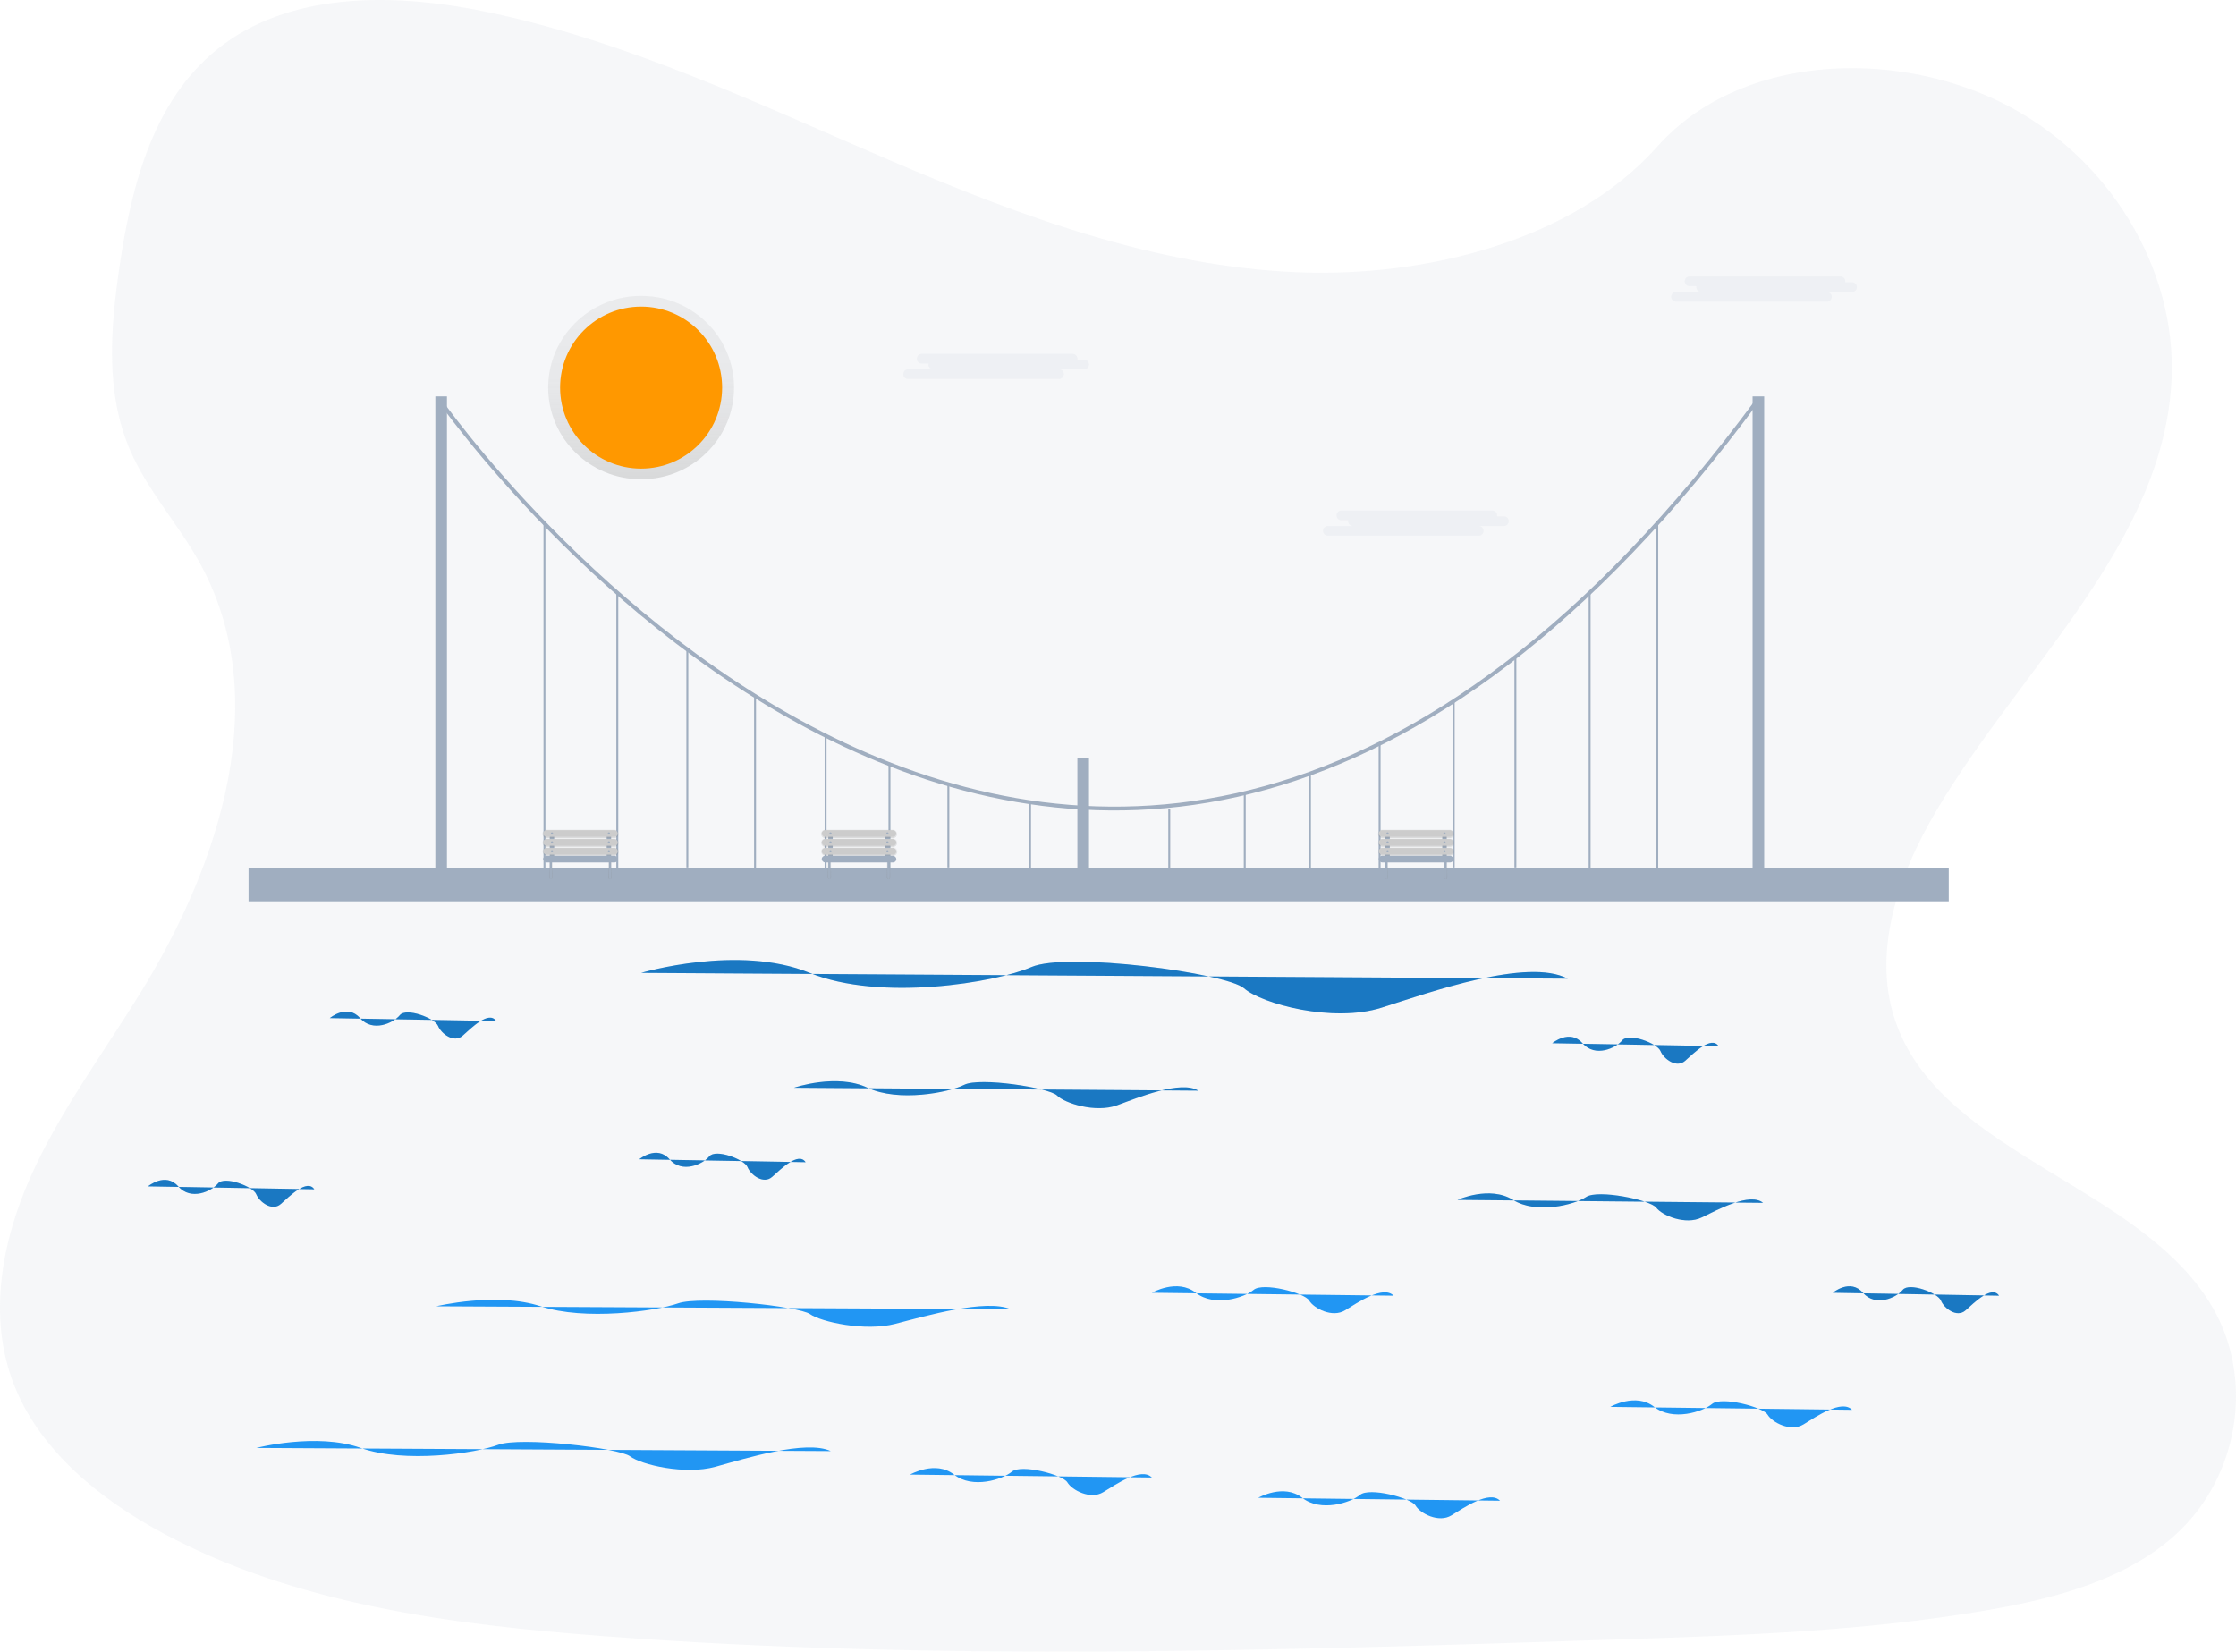 <svg id="e470295d-6d5e-4123-88f1-170a4c996bf6" data-name="Layer 1" xmlns="http://www.w3.org/2000/svg" xmlns:xlink="http://www.w3.org/1999/xlink" width="1156" height="853.866" viewBox="0 0 1156 853.866"><defs><linearGradient id="b25944ff-9dac-4ece-9cd5-369bec2dcc7e" x1="331.454" y1="247.789" x2="331.454" y2="152.962" gradientUnits="userSpaceOnUse"><stop offset="0" stop-color="gray" stop-opacity="0.25"/><stop offset="0.535" stop-color="gray" stop-opacity="0.12"/><stop offset="1" stop-color="gray" stop-opacity="0.1"/></linearGradient><linearGradient id="e5c18c70-8333-456c-9a9a-a560a8a1df4a" x1="732.112" y1="433.301" x2="732.112" y2="428.933" xlink:href="#b25944ff-9dac-4ece-9cd5-369bec2dcc7e"/><linearGradient id="aed97018-9679-4389-abbb-4ec6ddd6c90a" x1="732.161" y1="437.845" x2="732.161" y2="433.476" xlink:href="#b25944ff-9dac-4ece-9cd5-369bec2dcc7e"/><linearGradient id="f168bc82-cb40-4c01-bf64-d7c9e8873b73" x1="732.209" y1="442.388" x2="732.209" y2="438.02" xlink:href="#b25944ff-9dac-4ece-9cd5-369bec2dcc7e"/><linearGradient id="ab2fd005-f827-4612-8fd5-54b569db2aac" x1="716.769" y1="454.503" x2="716.769" y2="445.291" xlink:href="#b25944ff-9dac-4ece-9cd5-369bec2dcc7e"/><linearGradient id="a094d062-656a-4d8b-8d76-b94aa9c96f5a" x1="747.35" y1="454.59" x2="747.35" y2="445.378" xlink:href="#b25944ff-9dac-4ece-9cd5-369bec2dcc7e"/><linearGradient id="ab5fc1a7-7de7-45a3-96f7-afbd4f89d311" x1="444.112" y1="433.301" x2="444.112" y2="428.933" xlink:href="#b25944ff-9dac-4ece-9cd5-369bec2dcc7e"/><linearGradient id="b1df0ade-7eb3-414a-97b0-1130f05983c2" x1="444.161" y1="437.845" x2="444.161" y2="433.476" xlink:href="#b25944ff-9dac-4ece-9cd5-369bec2dcc7e"/><linearGradient id="f75ff1e1-ace8-4ad0-bab5-336d7c0797a1" x1="444.209" y1="442.388" x2="444.209" y2="438.02" xlink:href="#b25944ff-9dac-4ece-9cd5-369bec2dcc7e"/><linearGradient id="fffa4598-7959-4a4f-a2bf-1d797ff60a1c" x1="428.769" y1="454.503" x2="428.769" y2="445.291" xlink:href="#b25944ff-9dac-4ece-9cd5-369bec2dcc7e"/><linearGradient id="fb49b999-8eda-400d-bdd0-883f8a0355dd" x1="459.35" y1="454.59" x2="459.35" y2="445.378" xlink:href="#b25944ff-9dac-4ece-9cd5-369bec2dcc7e"/><linearGradient id="b6eff350-326d-4332-957c-97b58c4f3424" x1="300.112" y1="433.301" x2="300.112" y2="428.933" xlink:href="#b25944ff-9dac-4ece-9cd5-369bec2dcc7e"/><linearGradient id="f1ac0358-37ad-45d4-9861-93b4adf7f74a" x1="300.161" y1="437.845" x2="300.161" y2="433.476" xlink:href="#b25944ff-9dac-4ece-9cd5-369bec2dcc7e"/><linearGradient id="a7bc1a1d-8b92-409c-8798-27ff3feb9595" x1="300.209" y1="442.388" x2="300.209" y2="438.02" xlink:href="#b25944ff-9dac-4ece-9cd5-369bec2dcc7e"/><linearGradient id="f2bbb278-f584-4368-a39b-ddb614601dbd" x1="284.769" y1="454.503" x2="284.769" y2="445.291" xlink:href="#b25944ff-9dac-4ece-9cd5-369bec2dcc7e"/><linearGradient id="a739eb6a-54b7-44dc-b402-384151070445" x1="315.35" y1="454.59" x2="315.35" y2="445.378" xlink:href="#b25944ff-9dac-4ece-9cd5-369bec2dcc7e"/></defs><title>Golden gate bridge</title><path d="M676.574,163.847c-74.109-2.84-144.693-29.244-212.094-58.131s-134.162-60.893-206.496-76.2c-46.524-9.845-99.729-11.238-137.216,16.291C84.694,72.298,73.038,118.027,66.771,160.458c-4.715,31.924-7.487,65.522,5.432,95.408,8.969,20.749,24.895,38.19,35.908,58.064,38.321,69.154,11.235,154.429-30.293,221.952-19.48,31.674-42.076,61.891-57.108,95.608S-1.276,703.843,11.876,738.238c13.036,34.091,44.101,59.699,77.753,77.709,68.347,36.58,148.887,47.05,227.424,52.979,173.851,13.126,348.63,7.443,522.943,1.751,64.509-2.106,129.302-4.241,192.763-15.25,35.241-6.113,71.625-15.816,97.209-39.24,32.479-29.736,40.53-80.089,18.766-117.375-36.506-62.543-137.441-78.078-162.956-145.197-14.045-36.946.378-78.099,20.789-112.363,43.785-73.505,117.176-137.99,121.042-222.007,2.655-57.704-32.625-115.493-87.176-142.795-57.18-28.618-136.47-25.018-178.653,22.354C818.342,147.585,742.007,166.355,676.574,163.847Z" transform="translate(-4.925 -23.067)" fill="#a0aec0" opacity="0.1"/><path d="M415.425,585.396s22-7.575,38,0,42,2.525,50-1.515,44,1.515,48,5.555,20,9.089,31,5.05,33-13.129,42-7.575" transform="translate(-4.925 -23.067)" fill="#2196f3"/><path d="M415.425,585.396s22-7.575,38,0,42,2.525,50-1.515,44,1.515,48,5.555,20,9.089,31,5.05,33-13.129,42-7.575" transform="translate(-4.925 -23.067)" opacity="0.2"/><path d="M336.425,526.029s50.421-15,87.091,0,96.258,5,114.593-3,100.842,3,110.01,11,45.837,18,71.048,10,75.632-26,96.258-15" transform="translate(-4.925 -23.067)" fill="#2196f3"/><path d="M336.425,526.029s50.421-15,87.091,0,96.258,5,114.593-3,100.842,3,110.01,11,45.837,18,71.048,10,75.632-26,96.258-15" transform="translate(-4.925 -23.067)" opacity="0.2"/><ellipse cx="331.454" cy="200.376" rx="48.046" ry="47.413" fill="url(#b25944ff-9dac-4ece-9cd5-369bec2dcc7e)"/><circle cx="331.454" cy="200.376" r="41.883" fill="#ff9800"/><rect x="128.5" y="448.962" width="879" height="17" fill="#a0aec0"/><rect x="557" y="391.933" width="6" height="68" fill="#a0aec0"/><rect x="225.075" y="204.933" width="6" height="255" fill="#a0aec0"/><rect x="906.075" y="204.933" width="6" height="255" fill="#a0aec0"/><path d="M913.925,229.529c-351,476-682,0-682,0" transform="translate(-4.925 -23.067)" fill="none" stroke="#a0aec0" stroke-miterlimit="10" stroke-width="2"/><path d="M145.315,472.029" transform="translate(-4.925 -23.067)" fill="none" stroke="#a0aec0" stroke-miterlimit="10"/><line x1="532.53" y1="414.752" x2="532.53" y2="448.962" fill="none" stroke="#a0aec0" stroke-miterlimit="10"/><line x1="604.5" y1="418.018" x2="604.5" y2="448.962" fill="none" stroke="#a0aec0" stroke-miterlimit="10"/><line x1="459.851" y1="395.073" x2="459.851" y2="448.962" fill="none" stroke="#a0aec0" stroke-miterlimit="10"/><line x1="390.355" y1="359.787" x2="390.355" y2="448.962" fill="none" stroke="#a0aec0" stroke-miterlimit="10"/><line x1="319.138" y1="306.462" x2="319.138" y2="448.962" fill="none" stroke="#a0aec0" stroke-miterlimit="10"/><line x1="677.235" y1="399.96" x2="677.235" y2="448.962" fill="none" stroke="#a0aec0" stroke-miterlimit="10"/><line x1="751.553" y1="362.462" x2="751.553" y2="448.462" fill="none" stroke="#a0aec0" stroke-miterlimit="10"/><line x1="821.831" y1="306.462" x2="821.831" y2="448.962" fill="none" stroke="#a0aec0" stroke-miterlimit="10"/><line x1="281.484" y1="270.612" x2="281.484" y2="448.962" fill="none" stroke="#a0aec0" stroke-miterlimit="10"/><line x1="856.797" y1="270.612" x2="856.797" y2="448.962" fill="none" stroke="#a0aec0" stroke-miterlimit="10"/><path d="M1000.535,472.029" transform="translate(-4.925 -23.067)" fill="none" stroke="#a0aec0" stroke-miterlimit="10"/><path d="M969.108,472.029" transform="translate(-4.925 -23.067)" fill="none" stroke="#a0aec0" stroke-miterlimit="10"/><line x1="355.345" y1="335.821" x2="355.345" y2="448.462" fill="none" stroke="#a0aec0" stroke-miterlimit="10"/><line x1="426.826" y1="380.31" x2="426.826" y2="448.962" fill="none" stroke="#a0aec0" stroke-miterlimit="10"/><line x1="490.301" y1="405.462" x2="490.301" y2="448.462" fill="none" stroke="#a0aec0" stroke-miterlimit="10"/><line x1="643.525" y1="410.065" x2="643.525" y2="448.962" fill="none" stroke="#a0aec0" stroke-miterlimit="10"/><line x1="713.248" y1="384.459" x2="713.248" y2="448.962" fill="none" stroke="#a0aec0" stroke-miterlimit="10"/><line x1="783.447" y1="339.626" x2="783.447" y2="448.462" fill="none" stroke="#a0aec0" stroke-miterlimit="10"/><path d="M335.425,622.396s9.053-7.575,15.636,0,17.282,2.525,20.574-1.515,18.105,1.515,19.751,5.555,8.23,9.089,12.756,5.05,13.579-13.129,17.282-7.575" transform="translate(-4.925 -23.067)" fill="#2196f3"/><path d="M335.425,622.396s9.053-7.575,15.636,0,17.282,2.525,20.574-1.515,18.105,1.515,19.751,5.555,8.23,9.089,12.756,5.05,13.579-13.129,17.282-7.575" transform="translate(-4.925 -23.067)" opacity="0.2"/><path d="M175.425,549.396s9.053-7.575,15.636,0,17.282,2.525,20.574-1.515,18.105,1.515,19.751,5.555,8.23,9.089,12.756,5.05,13.579-13.129,17.282-7.575" transform="translate(-4.925 -23.067)" fill="#2196f3"/><path d="M175.425,549.396s9.053-7.575,15.636,0,17.282,2.525,20.574-1.515,18.105,1.515,19.751,5.555,8.23,9.089,12.756,5.05,13.579-13.129,17.282-7.575" transform="translate(-4.925 -23.067)" opacity="0.2"/><path d="M81.425,636.396s9.053-7.575,15.636,0,17.282,2.525,20.574-1.515,18.105,1.515,19.751,5.555,8.23,9.089,12.756,5.05,13.579-13.129,17.282-7.575" transform="translate(-4.925 -23.067)" fill="#2196f3"/><path d="M81.425,636.396s9.053-7.575,15.636,0,17.282,2.525,20.574-1.515,18.105,1.515,19.751,5.555,8.23,9.089,12.756,5.05,13.579-13.129,17.282-7.575" transform="translate(-4.925 -23.067)" opacity="0.2"/><path d="M807.425,562.396s9.053-7.575,15.636,0,17.282,2.525,20.574-1.515,18.105,1.515,19.751,5.555,8.23,9.089,12.756,5.05,13.579-13.129,17.282-7.575" transform="translate(-4.925 -23.067)" fill="#2196f3"/><path d="M807.425,562.396s9.053-7.575,15.636,0,17.282,2.525,20.574-1.515,18.105,1.515,19.751,5.555,8.23,9.089,12.756,5.05,13.579-13.129,17.282-7.575" transform="translate(-4.925 -23.067)" opacity="0.2"/><path d="M952.425,691.396s9.053-7.575,15.636,0,17.282,2.525,20.574-1.515,18.105,1.515,19.751,5.555,8.23,9.089,12.756,5.05,13.579-13.129,17.282-7.575" transform="translate(-4.925 -23.067)" fill="#2196f3"/><path d="M952.425,691.396s9.053-7.575,15.636,0,17.282,2.525,20.574-1.515,18.105,1.515,19.751,5.555,8.23,9.089,12.756,5.05,13.579-13.129,17.282-7.575" transform="translate(-4.925 -23.067)" opacity="0.2"/><path d="M230.425,698.396s31.263-7.575,54,0,59.684,2.525,71.053-1.515,62.526,1.515,68.211,5.555,28.421,9.089,44.053,5.05,46.895-13.129,59.684-7.575" transform="translate(-4.925 -23.067)" fill="#2196f3"/><path d="M137.425,771.637s31.263-8.118,54,0,59.684,2.706,71.053-1.624,62.526,1.624,68.211,5.953,28.421,9.741,44.053,5.412,46.895-14.071,59.684-8.118" transform="translate(-4.925 -23.067)" fill="#2196f3"/><path d="M475.425,785.396s13.158-7.575,22.727,0,25.12,2.525,29.904-1.515,26.316,1.515,28.708,5.555,11.962,9.089,18.541,5.05,19.737-13.129,25.12-7.575" transform="translate(-4.925 -23.067)" fill="#2196f3"/><path d="M837.425,750.396s13.158-7.575,22.727,0,25.12,2.525,29.904-1.515,26.316,1.515,28.708,5.555,11.962,9.089,18.541,5.05,19.737-13.129,25.12-7.575" transform="translate(-4.925 -23.067)" fill="#2196f3"/><path d="M600.425,691.396s13.158-7.575,22.727,0,25.12,2.525,29.904-1.515,26.316,1.515,28.708,5.555,11.962,9.089,18.541,5.05,19.737-13.129,25.12-7.575" transform="translate(-4.925 -23.067)" fill="#2196f3"/><path d="M655.425,797.396s13.158-7.575,22.727,0,25.12,2.525,29.904-1.515,26.316,1.515,28.708,5.555,11.962,9.089,18.541,5.05,19.737-13.129,25.12-7.575" transform="translate(-4.925 -23.067)" fill="#2196f3"/><path d="M758.425,643.396s16.632-7.575,28.727,0,31.751,2.525,37.799-1.515,33.263,1.515,36.287,5.555,15.12,9.089,23.435,5.05,24.947-13.129,31.751-7.575" transform="translate(-4.925 -23.067)" fill="#2196f3"/><path d="M758.425,643.396s16.632-7.575,28.727,0,31.751,2.525,37.799-1.515,33.263,1.515,36.287,5.555,15.12,9.089,23.435,5.05,24.947-13.129,31.751-7.575" transform="translate(-4.925 -23.067)" opacity="0.2"/><rect x="716.215" y="430.321" width="2.303" height="14.394" rx="1.151" fill="#a0aec0"/><rect x="745.642" y="430.321" width="2.303" height="13.818" rx="1.151" fill="#a0aec0"/><rect x="712.419" y="428.933" width="39.386" height="4.369" rx="2.184" fill="url(#e5c18c70-8333-456c-9a9a-a560a8a1df4a)"/><rect x="712.468" y="433.476" width="39.386" height="4.369" rx="2.184" fill="url(#aed97018-9679-4389-abbb-4ec6ddd6c90a)"/><rect x="712.516" y="438.02" width="39.386" height="4.369" rx="2.184" fill="url(#f168bc82-cb40-4c01-bf64-d7c9e8873b73)"/><rect x="712.825" y="429.17" width="38.575" height="3.455" rx="1.727" fill="#ccc"/><rect x="712.825" y="433.776" width="38.575" height="3.455" rx="1.727" fill="#ccc"/><rect x="712.825" y="438.382" width="38.575" height="3.455" rx="1.727" fill="#ccc"/><rect x="712.825" y="442.412" width="38.575" height="3.455" rx="1.727" fill="#a0aec0"/><circle cx="717.367" cy="430.897" r="0.576" fill="#a0aec0"/><circle cx="717.367" cy="435.503" r="0.576" fill="#a0aec0"/><circle cx="717.367" cy="440.109" r="0.576" fill="#a0aec0"/><circle cx="746.794" cy="440.109" r="0.576" fill="#a0aec0"/><circle cx="746.794" cy="435.503" r="0.576" fill="#a0aec0"/><circle cx="746.794" cy="430.897" r="0.576" fill="#a0aec0"/><rect x="715.896" y="445.291" width="1.747" height="9.212" rx="0.874" fill="url(#ab2fd005-f827-4612-8fd5-54b569db2aac)"/><rect x="746.476" y="445.378" width="1.747" height="9.212" rx="0.874" fill="url(#a094d062-656a-4d8b-8d76-b94aa9c96f5a)"/><rect x="716.215" y="445.291" width="1.151" height="9.212" rx="0.576" fill="#a0aec0"/><rect x="746.794" y="445.291" width="1.151" height="9.212" rx="0.576" fill="#a0aec0"/><rect x="428.215" y="430.321" width="2.303" height="14.394" rx="1.151" fill="#a0aec0"/><rect x="457.642" y="430.321" width="2.303" height="13.818" rx="1.151" fill="#a0aec0"/><rect x="424.419" y="428.933" width="39.386" height="4.369" rx="2.184" fill="url(#ab5fc1a7-7de7-45a3-96f7-afbd4f89d311)"/><rect x="424.468" y="433.476" width="39.386" height="4.369" rx="2.184" fill="url(#b1df0ade-7eb3-414a-97b0-1130f05983c2)"/><rect x="424.516" y="438.02" width="39.386" height="4.369" rx="2.184" fill="url(#f75ff1e1-ace8-4ad0-bab5-336d7c0797a1)"/><rect x="424.825" y="429.17" width="38.575" height="3.455" rx="1.727" fill="#ccc"/><rect x="424.825" y="433.776" width="38.575" height="3.455" rx="1.727" fill="#ccc"/><rect x="424.825" y="438.382" width="38.575" height="3.455" rx="1.727" fill="#ccc"/><rect x="424.825" y="442.412" width="38.575" height="3.455" rx="1.727" fill="#a0aec0"/><circle cx="429.367" cy="430.897" r="0.576" fill="#a0aec0"/><circle cx="429.367" cy="435.503" r="0.576" fill="#a0aec0"/><circle cx="429.367" cy="440.109" r="0.576" fill="#a0aec0"/><circle cx="458.794" cy="440.109" r="0.576" fill="#a0aec0"/><circle cx="458.794" cy="435.503" r="0.576" fill="#a0aec0"/><circle cx="458.794" cy="430.897" r="0.576" fill="#a0aec0"/><rect x="427.896" y="445.291" width="1.747" height="9.212" rx="0.874" fill="url(#fffa4598-7959-4a4f-a2bf-1d797ff60a1c)"/><rect x="458.476" y="445.378" width="1.747" height="9.212" rx="0.874" fill="url(#fb49b999-8eda-400d-bdd0-883f8a0355dd)"/><rect x="428.215" y="445.291" width="1.151" height="9.212" rx="0.576" fill="#a0aec0"/><rect x="458.794" y="445.291" width="1.151" height="9.212" rx="0.576" fill="#a0aec0"/><rect x="284.215" y="430.321" width="2.303" height="14.394" rx="1.151" fill="#a0aec0"/><rect x="313.642" y="430.321" width="2.303" height="13.818" rx="1.151" fill="#a0aec0"/><rect x="280.419" y="428.933" width="39.386" height="4.369" rx="2.184" fill="url(#b6eff350-326d-4332-957c-97b58c4f3424)"/><rect x="280.468" y="433.476" width="39.386" height="4.369" rx="2.184" fill="url(#f1ac0358-37ad-45d4-9861-93b4adf7f74a)"/><rect x="280.516" y="438.02" width="39.386" height="4.369" rx="2.184" fill="url(#a7bc1a1d-8b92-409c-8798-27ff3feb9595)"/><rect x="280.825" y="429.17" width="38.575" height="3.455" rx="1.727" fill="#ccc"/><rect x="280.825" y="433.776" width="38.575" height="3.455" rx="1.727" fill="#ccc"/><rect x="280.825" y="438.382" width="38.575" height="3.455" rx="1.727" fill="#ccc"/><rect x="280.825" y="442.412" width="38.575" height="3.455" rx="1.727" fill="#a0aec0"/><circle cx="285.367" cy="430.897" r="0.576" fill="#a0aec0"/><circle cx="285.367" cy="435.503" r="0.576" fill="#a0aec0"/><circle cx="285.367" cy="440.109" r="0.576" fill="#a0aec0"/><circle cx="314.794" cy="440.109" r="0.576" fill="#a0aec0"/><circle cx="314.794" cy="435.503" r="0.576" fill="#a0aec0"/><circle cx="314.794" cy="430.897" r="0.576" fill="#a0aec0"/><rect x="283.896" y="445.291" width="1.747" height="9.212" rx="0.874" fill="url(#f2bbb278-f584-4368-a39b-ddb614601dbd)"/><rect x="314.476" y="445.378" width="1.747" height="9.212" rx="0.874" fill="url(#a739eb6a-54b7-44dc-b402-384151070445)"/><rect x="284.215" y="445.291" width="1.151" height="9.212" rx="0.576" fill="#a0aec0"/><rect x="314.794" y="445.291" width="1.151" height="9.212" rx="0.576" fill="#a0aec0"/><path d="M565.425,209h-3.551a2.499,2.499,0,0,0-2.449-3h-78a2.5,2.5,0,0,0,0,5H484.976a2.499,2.499,0,0,0,2.449,3h-13a2.5,2.5,0,0,0,0,5h78a2.5,2.5,0,0,0,0-5h13a2.5,2.5,0,0,0,0-5Z" transform="translate(-4.925 -23.067)" fill="#a0aec0" opacity="0.1"/><path d="M962.425,169h-3.551a2.499,2.499,0,0,0-2.449-3h-78a2.5,2.5,0,0,0,0,5H881.976a2.499,2.499,0,0,0,2.449,3h-13a2.5,2.5,0,0,0,0,5h78a2.5,2.5,0,1,0,0-5h13a2.5,2.5,0,1,0,0-5Z" transform="translate(-4.925 -23.067)" fill="#a0aec0" opacity="0.1"/><path d="M782.425,290h-3.551a2.499,2.499,0,0,0-2.449-3h-78a2.5,2.5,0,0,0,0,5H701.976a2.499,2.499,0,0,0,2.449,3h-13a2.5,2.5,0,0,0,0,5h78a2.5,2.5,0,1,0,0-5h13a2.5,2.5,0,1,0,0-5Z" transform="translate(-4.925 -23.067)" fill="#a0aec0" opacity="0.1"/></svg>